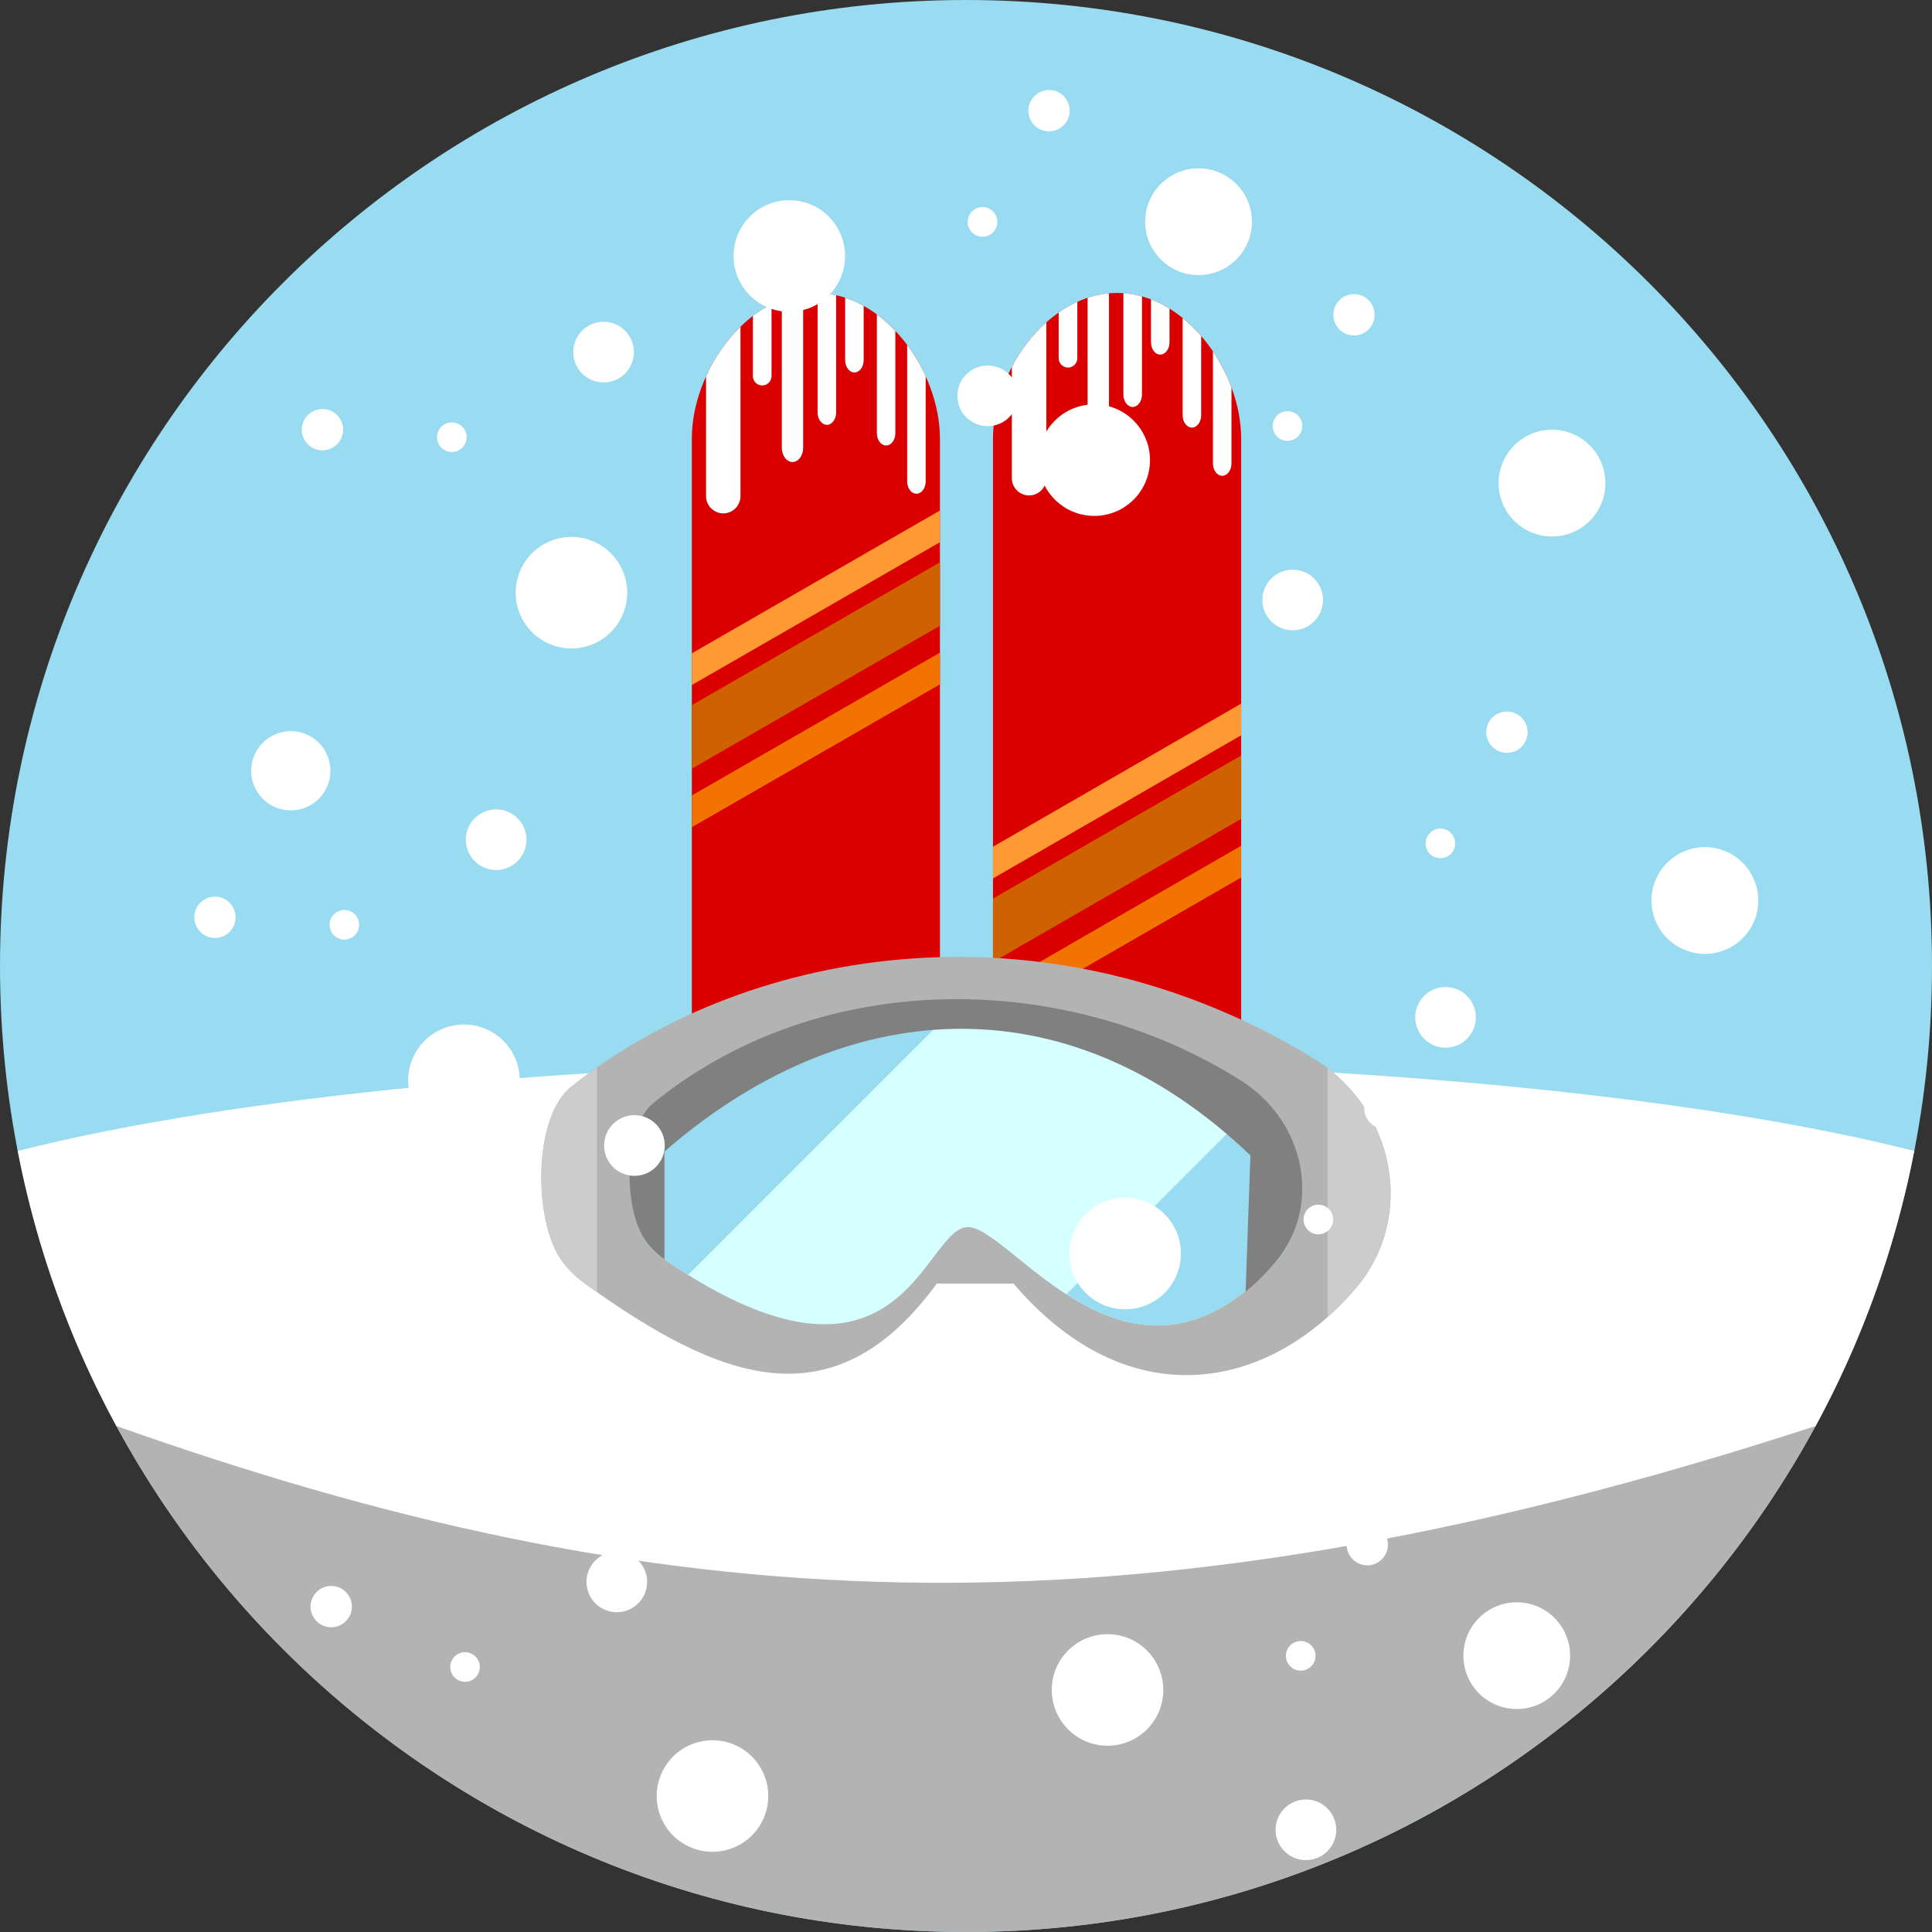 <?xml version="1.0" encoding="UTF-8"?><svg xmlns="http://www.w3.org/2000/svg" xmlns:xlink="http://www.w3.org/1999/xlink" enable-background="new 0 0 512 512" height="510.0" preserveAspectRatio="xMidYMid meet" version="1.0" viewBox="1.0 1.0 510.0 510.0" width="510.0" zoomAndPan="magnify">
 <rect x="1.0" y="1.0" width="510.0" height="510.0" fill="#333333" stroke="none"/>
 <g clip-rule="evenodd" fill-rule="evenodd">
  <g id="change1_1"><path d="m256 1c-140.84 0-255 114.16-255 254.99 0 140.84 114.16 255.01 255 255.01 140.82 0 255-114.17 255-255.01 0-140.83-114.18-254.99-255-254.99z" fill="#99dbf0"/></g>
  <g id="change2_1"><path d="m20.433 353.79c38.356 92.299 129.38 157.21 235.57 157.21 106.17 0 197.18-64.915 235.55-157.21z" fill="#b3b3b3"/></g>
  <g id="change3_1"><path d="m255.99 281.3c-102.94 0-194.12 9.273-250.3 23.525 5.007 25.803 13.874 50.221 26.036 72.606 140.08 49.611 263.08 60.488 448.55 0 12.146-22.386 21.028-46.803 26.035-72.606-56.192-14.251-147.37-23.525-250.33-23.525z" fill="#fff"/></g>
  <g id="change4_1"><path d="m216.38 78.323c-18.024 0-32.755 20.463-32.755 38.487v167.59h65.495v-167.59c0-18.01-14.729-38.487-32.74-38.487z" fill="#db0000"/></g>
  <g id="change3_2"><path d="m207.38 119.22c0 2.061 1.262 3.744 2.829 3.744 1.539 0 2.802-1.683 2.802-3.744v-40.649c-1.931 0.261-3.803 0.769-5.631 1.473zm-7.634-18.924c0 1.35 1.103 2.453 2.452 2.453 1.364 0 2.468-1.103 2.468-2.453v-19.026c-1.713 0.878-3.367 1.93-4.92 3.127zm-12.365 31.674c0 2.496 2.047 4.549 4.543 4.549 2.511 0 4.542-2.053 4.542-4.549v-44.721c-3.744 3.665-6.864 8.2-9.085 13.09zm29.446-22.067c0 1.785 1.103 3.244 2.452 3.244 1.336 0 2.438-1.459 2.438-3.244v-30.97c-1.582-0.363-3.222-0.566-4.891-0.595v31.565zm7.271-13.816c0 1.785 1.104 3.236 2.453 3.236s2.438-1.452 2.438-3.236v-14.338c-1.567-0.871-3.207-1.597-4.891-2.148zm16.37-4.027v36.027c0 1.785 1.104 3.244 2.438 3.244 1.35 0 2.452-1.458 2.452-3.244v-27.748c-1.335-2.924-2.974-5.717-4.89-8.279zm-7.996-8.055v31.354c0 1.785 1.089 3.236 2.438 3.236s2.438-1.451 2.438-3.236v-27c-1.509-1.61-3.15-3.076-4.876-4.354z" fill="#fff"/></g>
  <g id="change5_1"><path d="m183.63 210.98v8.381c18.722-10.776 41.695-23.989 65.495-37.704v-8.374z" fill="#f27300"/></g>
  <g id="change6_1"><path d="m183.63 187.14v16.762c18.011-10.369 41.1-23.655 65.495-37.718v-16.747z" fill="#cf6100"/></g>
  <g id="change7_1"><path d="m183.63 173.45v8.388c19.084-10.979 42.014-24.178 65.495-37.704v-8.374c-23.264 13.396-46.164 26.573-65.495 37.69z" fill="#f93"/></g>
  <g id="change4_2"><path d="m295.88 78.323c-18.01 0-32.755 20.463-32.755 38.487v167.59h65.51v-167.59c0-18.01-14.731-38.487-32.755-38.487z" fill="#db0000"/></g>
  <g id="change3_3"><path d="m288.1 114.5c0 2.061 1.276 3.737 2.815 3.737 1.553 0 2.829-1.676 2.829-3.737v-36.078c-1.93 0.174-3.802 0.573-5.645 1.183v34.895zm9.447-9.331c0 1.785 1.117 3.251 2.452 3.251 1.351 0 2.453-1.466 2.453-3.251v-25.926c-1.597-0.443-3.222-0.748-4.905-0.856zm-29.446-7.307v29.373c0 2.503 2.062 4.55 4.543 4.55 2.511 0 4.557-2.046 4.557-4.55v-41.128c-3.643 3.244-6.734 7.307-9.1 11.755zm12.365-2.3c0 1.357 1.103 2.467 2.467 2.467 1.335 0 2.453-1.11 2.453-2.467v-14.89c-1.713 0.776-3.353 1.727-4.92 2.83zm40.721-1.785v29.577c0 1.785 1.104 3.244 2.453 3.244 1.335 0 2.438-1.459 2.438-3.244v-20.057c-1.248-3.345-2.902-6.56-4.891-9.52zm-16.355-2.417c0 1.785 1.104 3.244 2.438 3.244 1.35 0 2.452-1.458 2.452-3.244v-8.889c-1.567-0.973-3.207-1.8-4.891-2.438v11.327zm8.359-6.407v25.673c0 1.792 1.103 3.25 2.452 3.25 1.336 0 2.438-1.458 2.438-3.25v-20.927c-1.508-1.735-3.148-3.338-4.89-4.746z" fill="#fff"/></g>
  <g id="change5_2"><path d="m263.13 262.03v8.374c22.684-13.062 45.497-26.217 65.51-37.776v-8.374c-19.795 11.436-42.623 24.591-65.51 37.776z" fill="#f27300"/></g>
  <g id="change6_2"><path d="m263.13 238.2v16.74c22.306-12.858 45.076-25.977 65.51-37.776v-16.733c-20.013 11.552-42.841 24.708-65.51 37.769z" fill="#cf6100"/></g>
  <g id="change7_2"><path d="m263.13 224.51v8.374c22.93-13.199 45.758-26.369 65.51-37.791v-8.359c-19.505 11.261-42.377 24.453-65.51 37.776z" fill="#f93"/></g>
  <g id="change2_2"><path d="m347.53 280.26c-69.138-42.116-148.04-30.332-195.66 7.539-9.956 7.902-9.811 33.089-3.846 43.966 1.625 2.946 4.049 5.689 7.662 8.272 35.164 25.238 65.292 37.188 92.604-0.203h20.26c30.288 35.498 67.28 28.445 90.472 1.074 15.688-18.533 10.493-47.238-11.494-60.648z" fill="#b3b3b3"/></g>
  <g id="change8_1"><path d="m351.44 282.95v65.742c2.656-2.366 5.196-4.963 7.591-7.779 14.701-17.386 11.058-43.712-7.591-57.963z" fill="#ccc"/></g>
  <g id="change8_2"><path d="m151.87 287.8c-9.956 7.902-9.811 33.089-3.846 43.966 1.625 2.946 4.049 5.689 7.662 8.272l2.902 2.061v-59.313c-2.307 1.611-4.556 3.28-6.718 5.014z" fill="#ccc"/></g>
  <g id="change9_1"><path d="m324.09 288.58c-54.77-33.364-110.83-23.699-148.56 6.313-7.88 6.27-9.811 23.496-5.094 32.109 1.291 2.337 3.178 4.572 6.08 6.553 62.273 42.449 68.021-7.75 79.732-8.635 11.232-0.863 43.16 51.984 81.372 9.317 12.844-14.325 3.903-35.034-13.526-45.657z" fill="#d6ffff"/></g>
  <g id="change1_2"><path d="m331.25 293.93-48.748 48.74c14.847 9.564 34.032 15.122 55.119-8.432 10.943-12.19 6.067-29.025-6.371-40.308z" fill="#99dbf0"/></g>
  <g id="change1_3"><path d="m175.53 294.89c-7.88 6.27-9.811 23.496-5.094 32.109 1.291 2.337 3.178 4.572 6.08 6.553 2.104 1.437 4.137 2.757 6.125 3.991l69.936-69.936c-29.127 0.086-55.945 10.506-77.047 27.283z" fill="#99dbf0"/></g>
  <g id="change10_1"><path d="m328.52 286.2c-46.687-29.424-111.34-29.627-155.04 5.965-7.794 6.356-7.765 26.209-3.033 34.83 1.263 2.314 3.163 4.448 5.95 6.473v-28.489c46.643-40.65 105.49-46.034 154.68 1.016l-1.263 35.962c2.771-2.264 5.398-4.854 7.822-7.713 12.423-14.68 8.141-37.16-9.114-48.044z" fill="#808080"/></g>
  <g fill="#fff" id="change3_4">
   <path d="m410.69 114.44c-7.778 0-14.092 6.313-14.092 14.099 0 7.779 6.313 14.084 14.092 14.084 7.793 0 14.092-6.306 14.092-14.084 0-7.786-6.299-14.099-14.092-14.099z" fill="inherit"/>
   <path d="m342.23 151.38c-4.412 0-7.997 3.578-7.997 7.997 0 4.426 3.585 8.011 7.997 8.011 4.426 0 8.011-3.584 8.011-8.011 0-4.419-3.585-7.997-8.011-7.997z" fill="inherit"/>
   <path d="m358.43 78.642c-3.004 0-5.456 2.453-5.456 5.457 0 3.011 2.452 5.464 5.456 5.464s5.442-2.453 5.442-5.464c0-3.004-2.438-5.457-5.442-5.457z" fill="inherit"/>
   <path d="m340.87 109.55c-2.163 0-3.904 1.756-3.904 3.911s1.741 3.911 3.904 3.911c2.162 0 3.903-1.756 3.903-3.911s-1.741-3.911-3.903-3.911z" fill="inherit"/>
   <path d="m164.89 150.65c-3.759-7.22-12.655-10.014-19.868-6.24-7.198 3.759-9.984 12.647-6.226 19.853 3.759 7.213 12.655 10.006 19.854 6.241 7.212-3.759 10.013-12.655 6.24-19.854z" fill="inherit"/>
   <path d="m289.87 107.74c-8.142 0-14.73 6.589-14.73 14.716 0 8.142 6.589 14.73 14.73 14.73 8.127 0 14.701-6.589 14.701-14.73 0-8.127-6.574-14.716-14.701-14.716z" fill="inherit"/>
   <path d="m167.43 90.238c-2.047-3.918-6.879-5.435-10.798-3.396-3.918 2.054-5.442 6.886-3.396 10.812 2.046 3.918 6.879 5.435 10.797 3.396 3.919-2.054 5.443-6.886 3.397-10.812z" fill="inherit"/>
   <path d="m90.949 111.9c-1.394-2.67-4.688-3.701-7.372-2.307-2.656 1.393-3.687 4.688-2.308 7.357 1.393 2.67 4.688 3.708 7.357 2.308 2.686-1.386 3.717-4.688 2.323-7.358z" fill="inherit"/>
   <path d="m123.73 114.6c-1.002-1.916-3.367-2.649-5.283-1.655-1.901 1.001-2.641 3.36-1.654 5.275 1.001 1.909 3.367 2.656 5.269 1.655 1.914-1.001 2.669-3.352 1.668-5.275z" fill="inherit"/>
   <path d="m418.83 323.89c-7.764 0-14.092 6.313-14.092 14.099 0 7.779 6.328 14.084 14.092 14.084 7.793 0 14.092-6.306 14.092-14.084 0-7.786-6.299-14.099-14.092-14.099z" fill="inherit"/>
   <path d="m350.38 360.82c-4.411 0-7.996 3.577-7.996 8.011 0 4.412 3.585 8.004 7.996 8.004 4.427 0 8.012-3.592 8.012-8.004 0-4.434-3.585-8.011-8.012-8.011z" fill="inherit"/>
   <path d="m366.57 288.09c-3.004 0-5.456 2.453-5.456 5.457 0 3.011 2.452 5.457 5.456 5.457s5.457-2.445 5.457-5.457c0-3.004-2.453-5.457-5.457-5.457z" fill="inherit"/>
   <path d="m349.01 319c-2.163 0-3.904 1.756-3.904 3.911s1.741 3.911 3.904 3.911c2.162 0 3.918-1.756 3.918-3.911s-1.756-3.911-3.918-3.911z" fill="inherit"/>
   <path d="m173.05 360.08c-3.773-7.206-12.655-9.999-19.868-6.226-7.213 3.759-9.999 12.648-6.24 19.854 3.759 7.213 12.655 10.006 19.868 6.24 7.198-3.759 9.999-12.655 6.24-19.868z" fill="inherit"/>
   <path d="m298.02 317.18c-8.128 0-14.716 6.596-14.716 14.723 0 8.134 6.588 14.723 14.716 14.723 8.127 0 14.715-6.589 14.715-14.723-0.001-8.127-6.588-14.723-14.715-14.723z" fill="inherit"/>
   <path d="m175.57 299.68c-2.047-3.918-6.88-5.435-10.798-3.396-3.918 2.053-5.442 6.886-3.396 10.812 2.046 3.911 6.894 5.435 10.797 3.396 3.92-2.054 5.443-6.887 3.397-10.812z" fill="inherit"/>
   <path d="m99.091 321.35c-1.394-2.67-4.688-3.708-7.358-2.308-2.67 1.386-3.7 4.688-2.321 7.358 1.407 2.67 4.688 3.715 7.372 2.308 2.669-1.393 3.7-4.68 2.307-7.358z" fill="inherit"/>
   <path d="m131.88 324.04c-1.002-1.923-3.367-2.648-5.269-1.647-1.916 0.994-2.656 3.353-1.654 5.268 0.986 1.916 3.353 2.648 5.254 1.654 1.93-1.001 2.67-3.359 1.669-5.275z" fill="inherit"/>
   <path d="m401.39 423.97c-7.778 0-14.092 6.306-14.092 14.084 0 7.786 6.313 14.084 14.092 14.084s14.077-6.298 14.077-14.084c0-7.778-6.298-14.084-14.077-14.084z" fill="inherit"/>
   <path d="m345.73 476.02c-4.427 0-8.011 3.577-8.011 8.003 0 4.419 3.584 8.004 8.011 8.004s8.011-3.584 8.011-8.004c0-4.426-3.584-8.003-8.011-8.003z" fill="inherit"/>
   <path d="m361.93 403.29c-3.019 0-5.457 2.438-5.457 5.449 0 3.019 2.438 5.464 5.457 5.464 3.004 0 5.442-2.445 5.442-5.464 0-3.011-2.438-5.449-5.442-5.449z" fill="inherit"/>
   <path d="m344.35 434.2c-2.147 0-3.903 1.741-3.903 3.904s1.756 3.904 3.903 3.904c2.163 0 3.919-1.741 3.919-3.904s-1.756-3.904-3.919-3.904z" fill="inherit"/>
   <path d="m202.13 468.3c-3.759-7.213-12.655-10.006-19.868-6.24-7.198 3.758-9.999 12.655-6.24 19.867 3.773 7.198 12.67 10 19.868 6.226 7.213-3.759 9.999-12.647 6.24-19.853z" fill="inherit"/>
   <path d="m293.36 432.38c-8.127 0-14.716 6.596-14.716 14.723 0 8.134 6.589 14.723 14.716 14.723 8.142 0 14.716-6.589 14.716-14.723 0-8.127-6.574-14.723-14.716-14.723z" fill="inherit"/>
   <path d="m170.91 414.88c-2.046-3.918-6.879-5.442-10.797-3.396-3.919 2.046-5.428 6.886-3.382 10.797 2.047 3.926 6.879 5.442 10.798 3.396 3.904-2.046 5.442-6.878 3.381-10.797z" fill="inherit"/>
   <path d="m93.271 422.58c-1.394-2.67-4.688-3.701-7.358-2.315-2.67 1.4-3.715 4.688-2.308 7.365 1.379 2.663 4.688 3.708 7.358 2.314 2.671-1.4 3.701-4.687 2.308-7.364z" fill="inherit"/>
   <path d="m127.22 439.24c-1.001-1.908-3.367-2.648-5.268-1.654-1.916 1.001-2.656 3.36-1.654 5.275 1.001 1.908 3.352 2.648 5.268 1.662 1.916-1.009 2.641-3.367 1.654-5.283z" fill="inherit"/>
   <path d="m87.03 199.62c-2.655-5.123-8.982-7.104-14.105-4.426-5.123 2.663-7.111 8.998-4.441 14.114 2.686 5.115 8.998 7.104 14.121 4.426s7.096-8.991 4.425-14.114z" fill="inherit"/>
   <path d="m136.53 279.36c-3.759-7.213-12.655-10.006-19.868-6.24-7.212 3.759-9.999 12.662-6.24 19.86 3.759 7.22 12.655 10.006 19.868 6.24s9.999-12.647 6.24-19.86z" fill="inherit"/>
   <path d="m139.07 218.96c-2.061-3.918-6.893-5.442-10.797-3.396-3.933 2.046-5.442 6.886-3.396 10.797 2.031 3.918 6.879 5.435 10.797 3.396 3.905-2.046 5.443-6.886 3.396-10.797z" fill="inherit"/>
   <path d="m62.577 240.62c-1.394-2.67-4.688-3.701-7.358-2.315-2.67 1.4-3.7 4.702-2.307 7.365 1.378 2.663 4.688 3.708 7.357 2.315 2.67-1.393 3.702-4.687 2.308-7.365z" fill="inherit"/>
   <path d="m95.361 243.32c-1.002-1.916-3.367-2.656-5.269-1.654-1.915 1.001-2.655 3.367-1.654 5.268 1.001 1.923 3.353 2.656 5.268 1.662 1.916-1.009 2.642-3.36 1.655-5.276z" fill="inherit"/>
   <path d="m451.06 224.62c-7.793 0-14.106 6.313-14.106 14.092 0 7.786 6.313 14.091 14.106 14.091 7.778 0 14.077-6.306 14.077-14.091 0.001-7.779-6.298-14.092-14.077-14.092z" fill="inherit"/>
   <path d="m382.59 261.55c-4.412 0-7.997 3.577-7.997 8.003 0 4.419 3.585 8.011 7.997 8.011 4.426 0 8.011-3.592 8.011-8.011-0.001-4.426-3.585-8.003-8.011-8.003z" fill="inherit"/>
   <path d="m398.79 188.82c-3.019 0-5.456 2.445-5.456 5.457 0 3.019 2.438 5.449 5.456 5.449s5.457-2.431 5.457-5.449c0-3.011-2.438-5.457-5.457-5.457z" fill="inherit"/>
   <path d="m381.23 219.73c-2.148 0-3.904 1.749-3.904 3.904 0 2.162 1.756 3.904 3.904 3.904 2.162 0 3.903-1.742 3.903-3.904 0.001-2.155-1.74-3.904-3.903-3.904z" fill="inherit"/>
   <path d="m317.39 45.438c-7.779 0-14.092 6.313-14.092 14.092s6.312 14.084 14.092 14.084c7.793 0 14.092-6.306 14.092-14.084s-6.299-14.092-14.092-14.092z" fill="inherit"/>
   <path d="m261.73 97.494c-4.426 0-8.011 3.577-8.011 7.996 0 4.426 3.585 8.004 8.011 8.004 4.427 0 8.012-3.578 8.012-8.004 0-4.419-3.585-7.996-8.012-7.996z" fill="inherit"/>
   <path d="m277.91 24.757c-3.004 0-5.442 2.452-5.442 5.457 0 3.011 2.438 5.457 5.442 5.457 3.019 0 5.457-2.445 5.457-5.457 0-3.005-2.438-5.457-5.457-5.457z" fill="inherit"/>
   <path d="m260.35 55.669c-2.148 0-3.904 1.749-3.904 3.911 0 2.155 1.756 3.911 3.904 3.911 2.177 0 3.918-1.756 3.918-3.911 0-2.163-1.741-3.911-3.918-3.911z" fill="inherit"/>
   <path d="m209.37 53.855c-8.141 0-14.729 6.588-14.729 14.723s6.589 14.723 14.729 14.723c8.128 0 14.701-6.589 14.701-14.723s-6.573-14.723-14.701-14.723z" fill="inherit"/>
  </g>
 </g>
</svg>